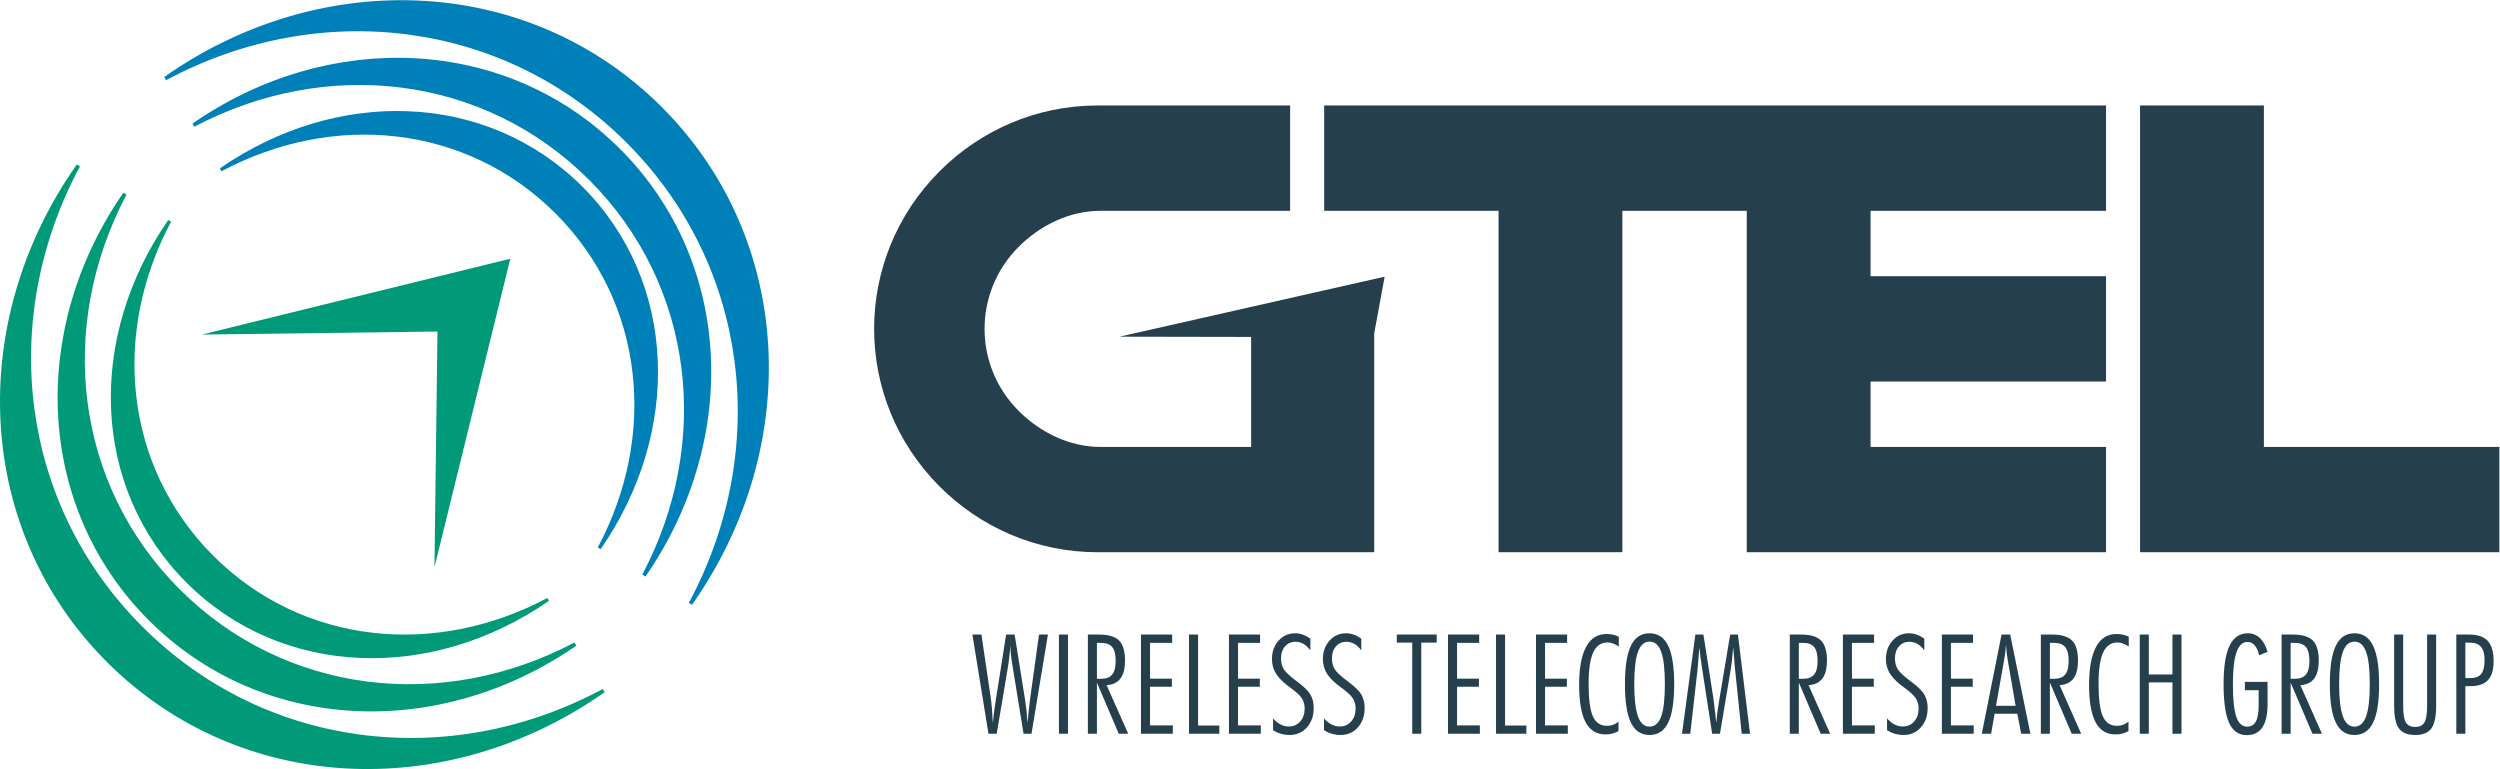 <?xml version="1.0" encoding="UTF-8" standalone="no"?>
<!-- Created with Inkscape (http://www.inkscape.org/) -->

<svg
   xmlns:dc="http://purl.org/dc/elements/1.1/"
   xmlns:cc="http://creativecommons.org/ns#"
   xmlns:rdf="http://www.w3.org/1999/02/22-rdf-syntax-ns#"
   xmlns:svg="http://www.w3.org/2000/svg"
   xmlns="http://www.w3.org/2000/svg"
   xmlns:sodipodi="http://sodipodi.sourceforge.net/DTD/sodipodi-0.dtd"
   xmlns:inkscape="http://www.inkscape.org/namespaces/inkscape"
   version="1.1"
   id="svg2"
   xml:space="preserve"
   width="521.114"
   height="160.299"
   viewBox="0 0 521.114 160.299"
   sodipodi:docname="gtel-logo-15.svg"
   inkscape:version="0.92.2 2405546, 2018-03-11"><defs
     id="defs6" /><sodipodi:namedview
     pagecolor="#ffffff"
     bordercolor="#666666"
     borderopacity="1"
     objecttolerance="10"
     gridtolerance="10"
     guidetolerance="10"
     inkscape:pageopacity="0"
     inkscape:pageshadow="2"
     inkscape:window-width="1920"
     inkscape:window-height="1016"
     id="namedview4"
     showgrid="false"
     inkscape:zoom="1.2510745"
     inkscape:cx="292.51321"
     inkscape:cy="141.83682"
     inkscape:window-x="0"
     inkscape:window-y="27"
     inkscape:window-maximized="1"
     inkscape:current-layer="g10" /><g
     id="g10"
     inkscape:groupmode="layer"
     inkscape:label="gtel-logo-15"
     transform="matrix(1.333,0,0,-1.333,0,160.299)"><g
       id="g12"><path
         d="m 29.156,29.154 c -7.461,7.465 -11.383,17.114 -11.793,27.223 -0.398,9.926 2.59,20.297 8.946,29.476 l 0.437,-0.269 C 22.07,76.803 20.266,67.283 21.313,58.236 22.379,49.021 26.398,40.303 33.352,33.35 40.301,26.4 49.023,22.377 58.234,21.314 c 9.047,-1.046 18.571,0.758 27.352,5.434 l 0.266,-0.441 C 76.676,19.955 66.305,16.963 56.375,17.365 46.266,17.771 36.617,21.693 29.156,29.154 Z M 16.727,16.728 C 6.441,27.01 0.918,40.197 0.105,53.9 -0.715,67.744 3.27,82.111 12.012,94.545 l 0.496,-0.301 C 6.063,82.236 3.691,68.959 5.387,56.271 7.059,43.768 12.684,31.838 22.262,22.264 31.84,12.686 43.77,7.061 56.273,5.389 68.957,3.689 82.234,6.064 94.246,12.51 l 0.301,-0.5 C 82.113,3.271 67.742,-0.717 53.902,0.103 40.199,0.92 27.012,6.443 16.727,16.728 Z m 6.539,6.536 C 14.414,32.115 9.703,43.502 9.078,55.365 8.461,67.15 11.879,79.408 19.289,90.119 l 0.309,-0.187 0.183,-0.114 C 14.34,79.521 12.305,68.228 13.676,57.459 15.051,46.639 19.859,36.342 28.102,28.1 36.34,19.861 46.641,15.049 57.461,13.674 68.23,12.307 79.523,14.342 89.82,19.783 L 89.934,19.6 90.121,19.291 C 79.406,11.881 67.152,8.463 55.367,9.08 43.5,9.701 32.113,14.416 23.266,23.264 Z"
         style="fill:#009a79;fill-opacity:1;fill-rule:evenodd;stroke:none"
         id="path14"
         inkscape:connector-curvature="0" /><path
         d="m 63.848,102.861 c 10.109,-0.41 19.757,-4.332 27.222,-11.793 7.461,-7.461 11.383,-17.109 11.789,-27.218 0.403,-9.926 -2.589,-20.301 -8.941,-29.477 l -0.441,0.266 c 4.675,8.781 6.48,18.304 5.433,27.347 -1.062,9.215 -5.086,17.938 -12.035,24.887 -6.953,6.953 -15.676,10.973 -24.887,12.039 -9.047,1.047 -18.566,-0.758 -27.347,-5.434 l -0.27,0.438 c 9.18,6.355 19.551,9.344 29.477,8.945 z m 2.476,17.258 c 13.703,-0.812 26.891,-6.336 37.172,-16.621 10.285,-10.285 15.809,-23.473 16.625,-37.176 0.82,-13.84 -3.168,-28.211 -11.906,-40.644 l -0.496,0.3 c 6.441,12.012 8.816,25.29 7.117,37.973 -1.672,12.504 -7.297,24.434 -16.875,34.012 -9.574,9.578 -21.504,15.203 -34.008,16.875 -12.687,1.695 -25.965,-0.676 -37.973,-7.121 l -0.3,0.496 c 12.433,8.742 26.8,12.726 40.644,11.906 z m -1.465,-8.973 c 11.864,-0.625 23.25,-5.335 32.102,-14.187 8.848,-8.848 13.562,-20.234 14.184,-32.102 0.617,-11.785 -2.801,-24.039 -10.211,-34.754 l -0.309,0.188 -0.184,0.113 c 5.442,10.297 7.477,21.59 6.11,32.36 -1.375,10.824 -6.184,21.121 -14.426,29.359 -8.242,8.242 -18.539,13.055 -29.359,14.43 -10.77,1.367 -22.063,-0.668 -32.36,-6.11 l -0.113,0.184 -0.188,0.309 c 10.711,7.41 22.969,10.828 34.754,10.21 z"
         style="fill:#0080b8;fill-opacity:1;fill-rule:evenodd;stroke:none"
         id="path16"
         inkscape:connector-curvature="0" /><path
         d="M 79.797,79.799 67.938,31.557 68.41,68.412 31.555,67.936 Z"
         style="fill:#009a79;fill-opacity:1;fill-rule:evenodd;stroke:none"
         id="path18"
         inkscape:connector-curvature="0" /><path
         d="m 292.504,87.291 h 36.824 V 103.76 H 207.063 V 87.291 h 27.273 V 33.9 h 19.359 v 53.391 h 19.45 V 33.9 h 56.183 v 16.465 h -36.824 v 10.231 h 36.824 V 77.061 H 292.504 Z M 334.648,33.9 h 56.188 v 16.465 h -36.824 v 53.395 h -19.364 z m -163.031,69.86 h 30.125 V 87.291 h -29.609 c -4.996,0 -9.539,-2.332 -12.836,-5.625 -7.117,-7.117 -7.117,-18.555 0,-25.672 3.293,-3.293 7.84,-5.629 12.836,-5.629 h 23.512 v 17.203 l -20.586,0.039 41.464,9.383 -1.636,-8.867 V 33.9 h -43.27 c -9.601,0 -18.336,3.93 -24.668,10.262 -13.679,13.676 -13.679,35.656 0,49.336 6.332,6.332 15.063,10.262 24.668,10.262 z"
         style="fill:#253f4d;fill-opacity:1;fill-rule:evenodd;stroke:none"
         id="path20"
         inkscape:connector-curvature="0" /><path
         d="m 152.055,21.029 h 1.414 l 1.429,-9.699 c 0.09,-0.566 0.157,-1.195 0.215,-1.875 0.055,-0.684 0.102,-1.441 0.141,-2.281 0.043,0.488 0.101,1.027 0.172,1.609 0.078,0.586 0.179,1.281 0.304,2.09 l 1.602,10.156 h 1.328 l 1.641,-10.261 c 0.074,-0.477 0.144,-0.997 0.207,-1.571 0.055,-0.57 0.109,-1.23 0.16,-1.98 0.09,0.746 0.168,1.519 0.25,2.328 0.082,0.805 0.133,1.25 0.148,1.328 l 1.411,10.156 h 1.39 l -2.57,-15.511 h -1.242 l -1.668,10.273 c -0.145,0.828 -0.242,1.516 -0.301,2.062 -0.055,0.543 -0.086,1.043 -0.094,1.497 -0.035,-0.571 -0.086,-1.153 -0.156,-1.735 -0.063,-0.586 -0.145,-1.172 -0.238,-1.762 L 155.859,5.518 H 154.57 Z M 165.586,5.518 V 21.029 H 167 V 5.518 Z m 5.941,14.207 v -5.614 h 0.668 c 0.789,0 1.364,0.223 1.723,0.664 0.363,0.442 0.543,1.149 0.543,2.121 0,1 -0.176,1.723 -0.531,2.165 -0.356,0.441 -0.934,0.664 -1.735,0.664 z m -1.414,1.304 h 1.711 c 1.489,0 2.543,-0.308 3.164,-0.929 0.621,-0.618 0.934,-1.668 0.934,-3.141 0,-1.234 -0.238,-2.168 -0.707,-2.797 -0.465,-0.633 -1.188,-0.98 -2.168,-1.051 l 3.375,-7.593 h -1.481 l -3.414,8.003 V 5.518 h -1.414 z m 8.305,0 h 4.875 v -1.304 h -3.461 v -5.594 h 3.418 v -1.262 h -3.418 V 6.822 h 3.566 V 5.518 h -4.98 z m 7.512,0 h 1.414 V 6.799 h 3.328 V 5.518 h -4.742 z m 6.246,0 h 4.871 v -1.304 h -3.457 v -5.594 h 3.414 V 12.869 H 193.59 V 6.822 h 3.566 V 5.518 h -4.98 z m 6.898,-13.117 c 0.379,-0.418 0.77,-0.734 1.18,-0.945 0.41,-0.215 0.84,-0.317 1.289,-0.317 0.719,0 1.312,0.258 1.773,0.786 0.465,0.523 0.7,1.195 0.7,2.027 0,0.351 -0.047,0.676 -0.149,0.976 -0.094,0.297 -0.238,0.571 -0.437,0.825 -0.305,0.39 -0.844,0.867 -1.617,1.437 -0.313,0.223 -0.54,0.399 -0.688,0.52 -0.789,0.636 -1.355,1.265 -1.703,1.882 -0.348,0.622 -0.52,1.313 -0.52,2.075 0,1.164 0.344,2.125 1.028,2.894 0.691,0.77 1.55,1.153 2.586,1.153 0.41,0 0.816,-0.071 1.214,-0.215 0.403,-0.141 0.793,-0.352 1.176,-0.633 v -1.828 c -0.312,0.437 -0.668,0.773 -1.062,1.004 -0.395,0.23 -0.821,0.343 -1.266,0.343 -0.672,0 -1.219,-0.238 -1.637,-0.714 -0.414,-0.477 -0.625,-1.106 -0.625,-1.875 0,-0.653 0.141,-1.211 0.422,-1.684 0.285,-0.473 0.957,-1.098 2.012,-1.883 1.09,-0.801 1.813,-1.496 2.156,-2.086 0.348,-0.597 0.524,-1.301 0.524,-2.113 0,-1.23 -0.356,-2.242 -1.063,-3.035 -0.707,-0.789 -1.609,-1.184 -2.699,-1.184 -0.477,0 -0.926,0.063 -1.348,0.18 -0.425,0.125 -0.843,0.309 -1.246,0.559 z m 7.969,0 c 0.375,-0.418 0.77,-0.734 1.176,-0.945 0.41,-0.215 0.844,-0.317 1.289,-0.317 0.722,0 1.312,0.258 1.777,0.786 0.465,0.523 0.695,1.195 0.695,2.027 0,0.351 -0.046,0.676 -0.144,0.976 -0.094,0.297 -0.238,0.571 -0.438,0.825 -0.304,0.39 -0.847,0.867 -1.617,1.437 -0.312,0.223 -0.543,0.399 -0.691,0.52 -0.785,0.636 -1.356,1.265 -1.699,1.882 -0.348,0.622 -0.524,1.313 -0.524,2.075 0,1.164 0.344,2.125 1.031,2.894 0.688,0.77 1.547,1.153 2.586,1.153 0.411,0 0.817,-0.071 1.215,-0.215 0.403,-0.141 0.793,-0.352 1.172,-0.633 v -1.828 c -0.312,0.437 -0.664,0.773 -1.062,1.004 -0.395,0.23 -0.817,0.343 -1.266,0.343 -0.668,0 -1.219,-0.238 -1.633,-0.714 -0.418,-0.477 -0.629,-1.106 -0.629,-1.875 0,-0.653 0.141,-1.211 0.426,-1.684 0.281,-0.473 0.953,-1.098 2.008,-1.883 1.09,-0.801 1.812,-1.496 2.156,-2.086 0.348,-0.597 0.524,-1.301 0.524,-2.113 0,-1.23 -0.356,-2.242 -1.063,-3.035 -0.707,-0.789 -1.605,-1.184 -2.699,-1.184 -0.473,0 -0.922,0.063 -1.348,0.18 -0.426,0.125 -0.84,0.309 -1.242,0.559 z m 13.793,11.856 h -2.414 v 1.261 h 6.242 V 19.768 H 222.25 V 5.518 h -1.414 z m 5.594,1.261 h 4.875 v -1.304 h -3.461 v -5.594 h 3.418 v -1.262 h -3.418 V 6.822 h 3.566 V 5.518 h -4.98 z m 7.508,0 h 1.414 V 6.799 h 3.332 V 5.518 h -4.746 z m 6.25,0 h 4.871 v -1.304 h -3.457 v -5.594 h 3.414 v -1.262 h -3.414 V 6.822 h 3.566 V 5.518 h -4.98 z M 253.09,5.932 c -0.297,-0.172 -0.613,-0.301 -0.957,-0.391 -0.348,-0.09 -0.699,-0.133 -1.063,-0.133 -1.402,0 -2.441,0.637 -3.121,1.906 -0.676,1.274 -1.015,3.223 -1.015,5.844 0,2.613 0.363,4.594 1.086,5.938 0.726,1.347 1.789,2.019 3.203,2.019 0.351,0 0.687,-0.035 1.004,-0.105 0.312,-0.071 0.617,-0.18 0.91,-0.328 v -1.524 c -0.336,0.223 -0.641,0.379 -0.922,0.481 -0.281,0.097 -0.559,0.152 -0.836,0.152 -1.016,0 -1.77,-0.523 -2.246,-1.566 -0.481,-1.039 -0.719,-2.668 -0.719,-4.875 0,-2.403 0.223,-4.106 0.664,-5.098 0.442,-0.996 1.18,-1.496 2.207,-1.496 0.211,0 0.418,0.023 0.61,0.066 0.195,0.043 0.386,0.106 0.57,0.192 0.109,0.05 0.215,0.109 0.32,0.179 0.106,0.063 0.207,0.137 0.305,0.215 z m 4.851,13.988 c -0.82,0 -1.421,-0.535 -1.808,-1.598 -0.387,-1.062 -0.578,-2.746 -0.578,-5.039 0,-2.293 0.191,-3.976 0.578,-5.047 0.387,-1.074 0.988,-1.609 1.808,-1.609 0.829,0 1.434,0.527 1.821,1.59 0.386,1.058 0.578,2.746 0.578,5.066 0,2.313 -0.192,4 -0.578,5.055 -0.387,1.055 -0.992,1.582 -1.821,1.582 z m -3.843,-6.66 c 0,2.718 0.308,4.722 0.933,6.023 0.625,1.293 1.594,1.942 2.91,1.942 1.317,0 2.289,-0.649 2.918,-1.942 0.625,-1.301 0.938,-3.305 0.938,-6.023 0,-2.719 -0.313,-4.727 -0.938,-6.008 -0.629,-1.289 -1.601,-1.93 -2.918,-1.93 -1.316,0 -2.285,0.641 -2.91,1.93 -0.625,1.281 -0.933,3.289 -0.933,6.008 z m 11.015,7.769 h 1.254 l 1.574,-10.051 c 0.028,-0.183 0.122,-0.98 0.286,-2.39 0.058,-0.567 0.109,-1.02 0.148,-1.348 0.051,0.567 0.117,1.16 0.203,1.785 0.082,0.621 0.184,1.274 0.297,1.953 l 1.68,10.051 h 1.211 l 1.89,-15.511 h -1.297 l -1.05,10.156 c 0,0.043 -0.008,0.121 -0.024,0.222 -0.101,1.157 -0.187,2.204 -0.254,3.145 -0.082,-0.957 -0.16,-1.73 -0.23,-2.328 -0.074,-0.594 -0.149,-1.117 -0.227,-1.57 l -1.617,-9.625 h -1.219 l -1.543,10.007 c -0.007,0.051 -0.015,0.129 -0.039,0.246 -0.199,1.25 -0.336,2.344 -0.418,3.27 -0.039,-0.473 -0.09,-1.078 -0.148,-1.816 -0.082,-1.082 -0.137,-1.696 -0.16,-1.836 l -1.121,-9.871 h -1.289 z m 16.176,-1.304 v -5.614 h 0.668 c 0.789,0 1.363,0.223 1.723,0.664 0.363,0.442 0.543,1.149 0.543,2.121 0,1 -0.176,1.723 -0.532,2.165 -0.355,0.441 -0.933,0.664 -1.734,0.664 z m -1.414,1.304 h 1.711 c 1.488,0 2.543,-0.308 3.164,-0.929 0.621,-0.618 0.934,-1.668 0.934,-3.141 0,-1.234 -0.239,-2.168 -0.707,-2.797 -0.465,-0.633 -1.188,-0.98 -2.168,-1.051 l 3.375,-7.593 h -1.481 l -3.414,8.003 V 5.518 h -1.414 z m 8.305,0 h 4.875 v -1.304 h -3.461 v -5.594 h 3.418 v -1.262 h -3.418 V 6.822 h 3.57 V 5.518 h -4.984 z m 6.902,-13.117 c 0.375,-0.418 0.766,-0.734 1.176,-0.945 0.41,-0.215 0.844,-0.317 1.289,-0.317 0.723,0 1.312,0.258 1.777,0.786 0.461,0.523 0.696,1.195 0.696,2.027 0,0.351 -0.047,0.676 -0.145,0.976 -0.094,0.297 -0.238,0.571 -0.441,0.825 -0.305,0.39 -0.844,0.867 -1.618,1.437 -0.308,0.223 -0.539,0.399 -0.687,0.52 -0.785,0.636 -1.356,1.265 -1.699,1.882 -0.348,0.622 -0.524,1.313 -0.524,2.075 0,1.164 0.344,2.125 1.032,2.894 0.687,0.77 1.546,1.153 2.585,1.153 0.407,0 0.813,-0.071 1.211,-0.215 0.407,-0.141 0.797,-0.352 1.176,-0.633 v -1.828 c -0.312,0.437 -0.668,0.773 -1.062,1.004 -0.395,0.23 -0.821,0.343 -1.266,0.343 -0.668,0 -1.219,-0.238 -1.633,-0.714 -0.418,-0.477 -0.629,-1.106 -0.629,-1.875 0,-0.653 0.141,-1.211 0.426,-1.684 0.281,-0.473 0.953,-1.098 2.008,-1.883 1.09,-0.801 1.812,-1.496 2.156,-2.086 0.348,-0.597 0.524,-1.301 0.524,-2.113 0,-1.23 -0.356,-2.242 -1.063,-3.035 -0.707,-0.789 -1.605,-1.184 -2.699,-1.184 -0.473,0 -0.922,0.063 -1.348,0.18 -0.426,0.125 -0.84,0.309 -1.242,0.559 z m 8.574,13.117 h 4.871 v -1.304 h -3.457 v -5.594 h 3.414 V 12.869 H 305.07 V 6.822 h 3.567 V 5.518 h -4.981 z m 9.746,-3.914 -1.277,-7.226 h 3.066 l -1.253,7.238 c -0.051,0.285 -0.102,0.625 -0.145,1.016 -0.039,0.394 -0.074,0.824 -0.105,1.293 -0.036,-0.45 -0.075,-0.86 -0.122,-1.247 -0.043,-0.378 -0.097,-0.738 -0.164,-1.074 z m -0.414,3.914 h 1.352 l 3.156,-15.511 h -1.437 l -0.606,3.132 h -3.551 l -0.543,-3.132 h -1.457 z m 7.559,-1.304 v -5.614 h 0.668 c 0.789,0 1.363,0.223 1.723,0.664 0.363,0.442 0.546,1.149 0.546,2.121 0,1 -0.179,1.723 -0.535,2.165 -0.355,0.441 -0.929,0.664 -1.734,0.664 z m -1.414,1.304 h 1.711 c 1.488,0 2.543,-0.308 3.164,-0.929 0.621,-0.618 0.933,-1.668 0.933,-3.141 0,-1.234 -0.238,-2.168 -0.703,-2.797 -0.468,-0.633 -1.191,-0.98 -2.168,-1.051 l 3.371,-7.593 h -1.48 l -3.414,8.003 V 5.518 h -1.414 z M 332.836,5.932 c -0.301,-0.172 -0.617,-0.301 -0.961,-0.391 -0.348,-0.09 -0.699,-0.133 -1.062,-0.133 -1.403,0 -2.442,0.637 -3.122,1.906 -0.675,1.274 -1.015,3.223 -1.015,5.844 0,2.613 0.363,4.594 1.086,5.938 0.726,1.347 1.789,2.019 3.203,2.019 0.355,0 0.687,-0.035 1.004,-0.105 0.312,-0.071 0.617,-0.18 0.91,-0.328 v -1.524 c -0.336,0.223 -0.641,0.379 -0.922,0.481 -0.281,0.097 -0.559,0.152 -0.836,0.152 -1.016,0 -1.769,-0.523 -2.246,-1.566 -0.48,-1.039 -0.719,-2.668 -0.719,-4.875 0,-2.403 0.223,-4.106 0.664,-5.098 0.442,-0.996 1.18,-1.496 2.207,-1.496 0.211,0 0.418,0.023 0.61,0.066 0.195,0.043 0.386,0.106 0.57,0.192 0.109,0.05 0.215,0.109 0.32,0.179 0.106,0.063 0.207,0.137 0.309,0.215 z m 1.766,15.097 h 1.414 v -6.242 h 3.695 v 6.242 h 1.414 V 5.518 h -1.414 v 8.027 h -3.695 V 5.518 h -1.414 z m 19.984,-2.703 -1.309,-0.539 c -0.16,0.688 -0.398,1.203 -0.711,1.559 -0.312,0.351 -0.687,0.531 -1.132,0.531 -0.766,0 -1.336,-0.543 -1.707,-1.625 -0.372,-1.086 -0.559,-2.738 -0.559,-4.969 0,-2.371 0.176,-4.074 0.527,-5.109 0.352,-1.031 0.922,-1.547 1.715,-1.547 0.61,0 1.059,0.273 1.348,0.812 0.293,0.539 0.437,1.387 0.437,2.543 v 2.344 h -2.156 v 1.305 h 3.547 V 10.15 c 0,-1.617 -0.27,-2.828 -0.813,-3.636 -0.543,-0.809 -1.351,-1.215 -2.429,-1.215 -1.262,0 -2.184,0.633 -2.762,1.898 -0.582,1.266 -0.871,3.285 -0.871,6.063 0,2.711 0.309,4.715 0.93,6.015 0.621,1.301 1.578,1.95 2.875,1.95 0.722,0 1.347,-0.25 1.875,-0.747 0.527,-0.5 0.925,-1.214 1.195,-2.152 z m 3.609,1.399 v -5.614 h 0.668 c 0.789,0 1.364,0.223 1.723,0.664 0.363,0.442 0.547,1.149 0.547,2.121 0,1 -0.18,1.723 -0.535,2.165 -0.356,0.441 -0.93,0.664 -1.735,0.664 z m -1.414,1.304 h 1.711 c 1.488,0 2.543,-0.308 3.164,-0.929 0.621,-0.618 0.934,-1.668 0.934,-3.141 0,-1.234 -0.238,-2.168 -0.703,-2.797 -0.469,-0.633 -1.192,-0.98 -2.168,-1.051 l 3.371,-7.593 h -1.481 l -3.414,8.003 V 5.518 h -1.414 z m 11.391,-1.109 c -0.824,0 -1.426,-0.535 -1.809,-1.598 -0.386,-1.062 -0.582,-2.746 -0.582,-5.039 0,-2.293 0.196,-3.976 0.582,-5.047 0.383,-1.074 0.985,-1.609 1.809,-1.609 0.828,0 1.433,0.527 1.816,1.59 0.391,1.058 0.582,2.746 0.582,5.066 0,2.313 -0.191,4 -0.582,5.055 -0.383,1.055 -0.988,1.582 -1.816,1.582 z m -3.848,-6.66 c 0,2.718 0.313,4.722 0.938,6.023 0.621,1.293 1.59,1.942 2.91,1.942 1.316,0 2.289,-0.649 2.918,-1.942 0.625,-1.301 0.937,-3.305 0.937,-6.023 0,-2.719 -0.312,-4.727 -0.937,-6.008 -0.629,-1.289 -1.602,-1.93 -2.918,-1.93 -1.32,0 -2.289,0.641 -2.91,1.93 -0.625,1.281 -0.938,3.289 -0.938,6.008 z m 10.055,7.769 h 1.414 V 9.939 c 0,-1.296 0.141,-2.175 0.414,-2.648 0.281,-0.473 0.762,-0.707 1.457,-0.707 0.699,0 1.18,0.234 1.457,0.707 0.277,0.473 0.414,1.352 0.414,2.648 v 11.09 h 1.414 V 9.939 c 0,-1.718 -0.25,-2.914 -0.746,-3.593 -0.5,-0.684 -1.344,-1.024 -2.531,-1.024 -1.195,0 -2.043,0.34 -2.543,1.024 -0.5,0.679 -0.75,1.875 -0.75,3.593 z m 11.137,-1.261 v -5.547 h 0.777 c 0.797,0 1.367,0.218 1.711,0.66 0.344,0.437 0.516,1.16 0.516,2.168 0,0.941 -0.192,1.629 -0.567,2.066 -0.375,0.434 -0.965,0.653 -1.765,0.653 z m -1.414,1.261 h 1.98 c 1.344,0 2.324,-0.328 2.938,-0.992 0.609,-0.66 0.914,-1.723 0.914,-3.18 0,-1.347 -0.297,-2.332 -0.887,-2.961 -0.586,-0.628 -1.512,-0.937 -2.774,-0.937 h -0.757 V 5.518 h -1.414 z"
         style="fill:#253f4d;fill-opacity:1;fill-rule:evenodd;stroke:none"
         id="path22"
         inkscape:connector-curvature="0" /></g></g></svg>